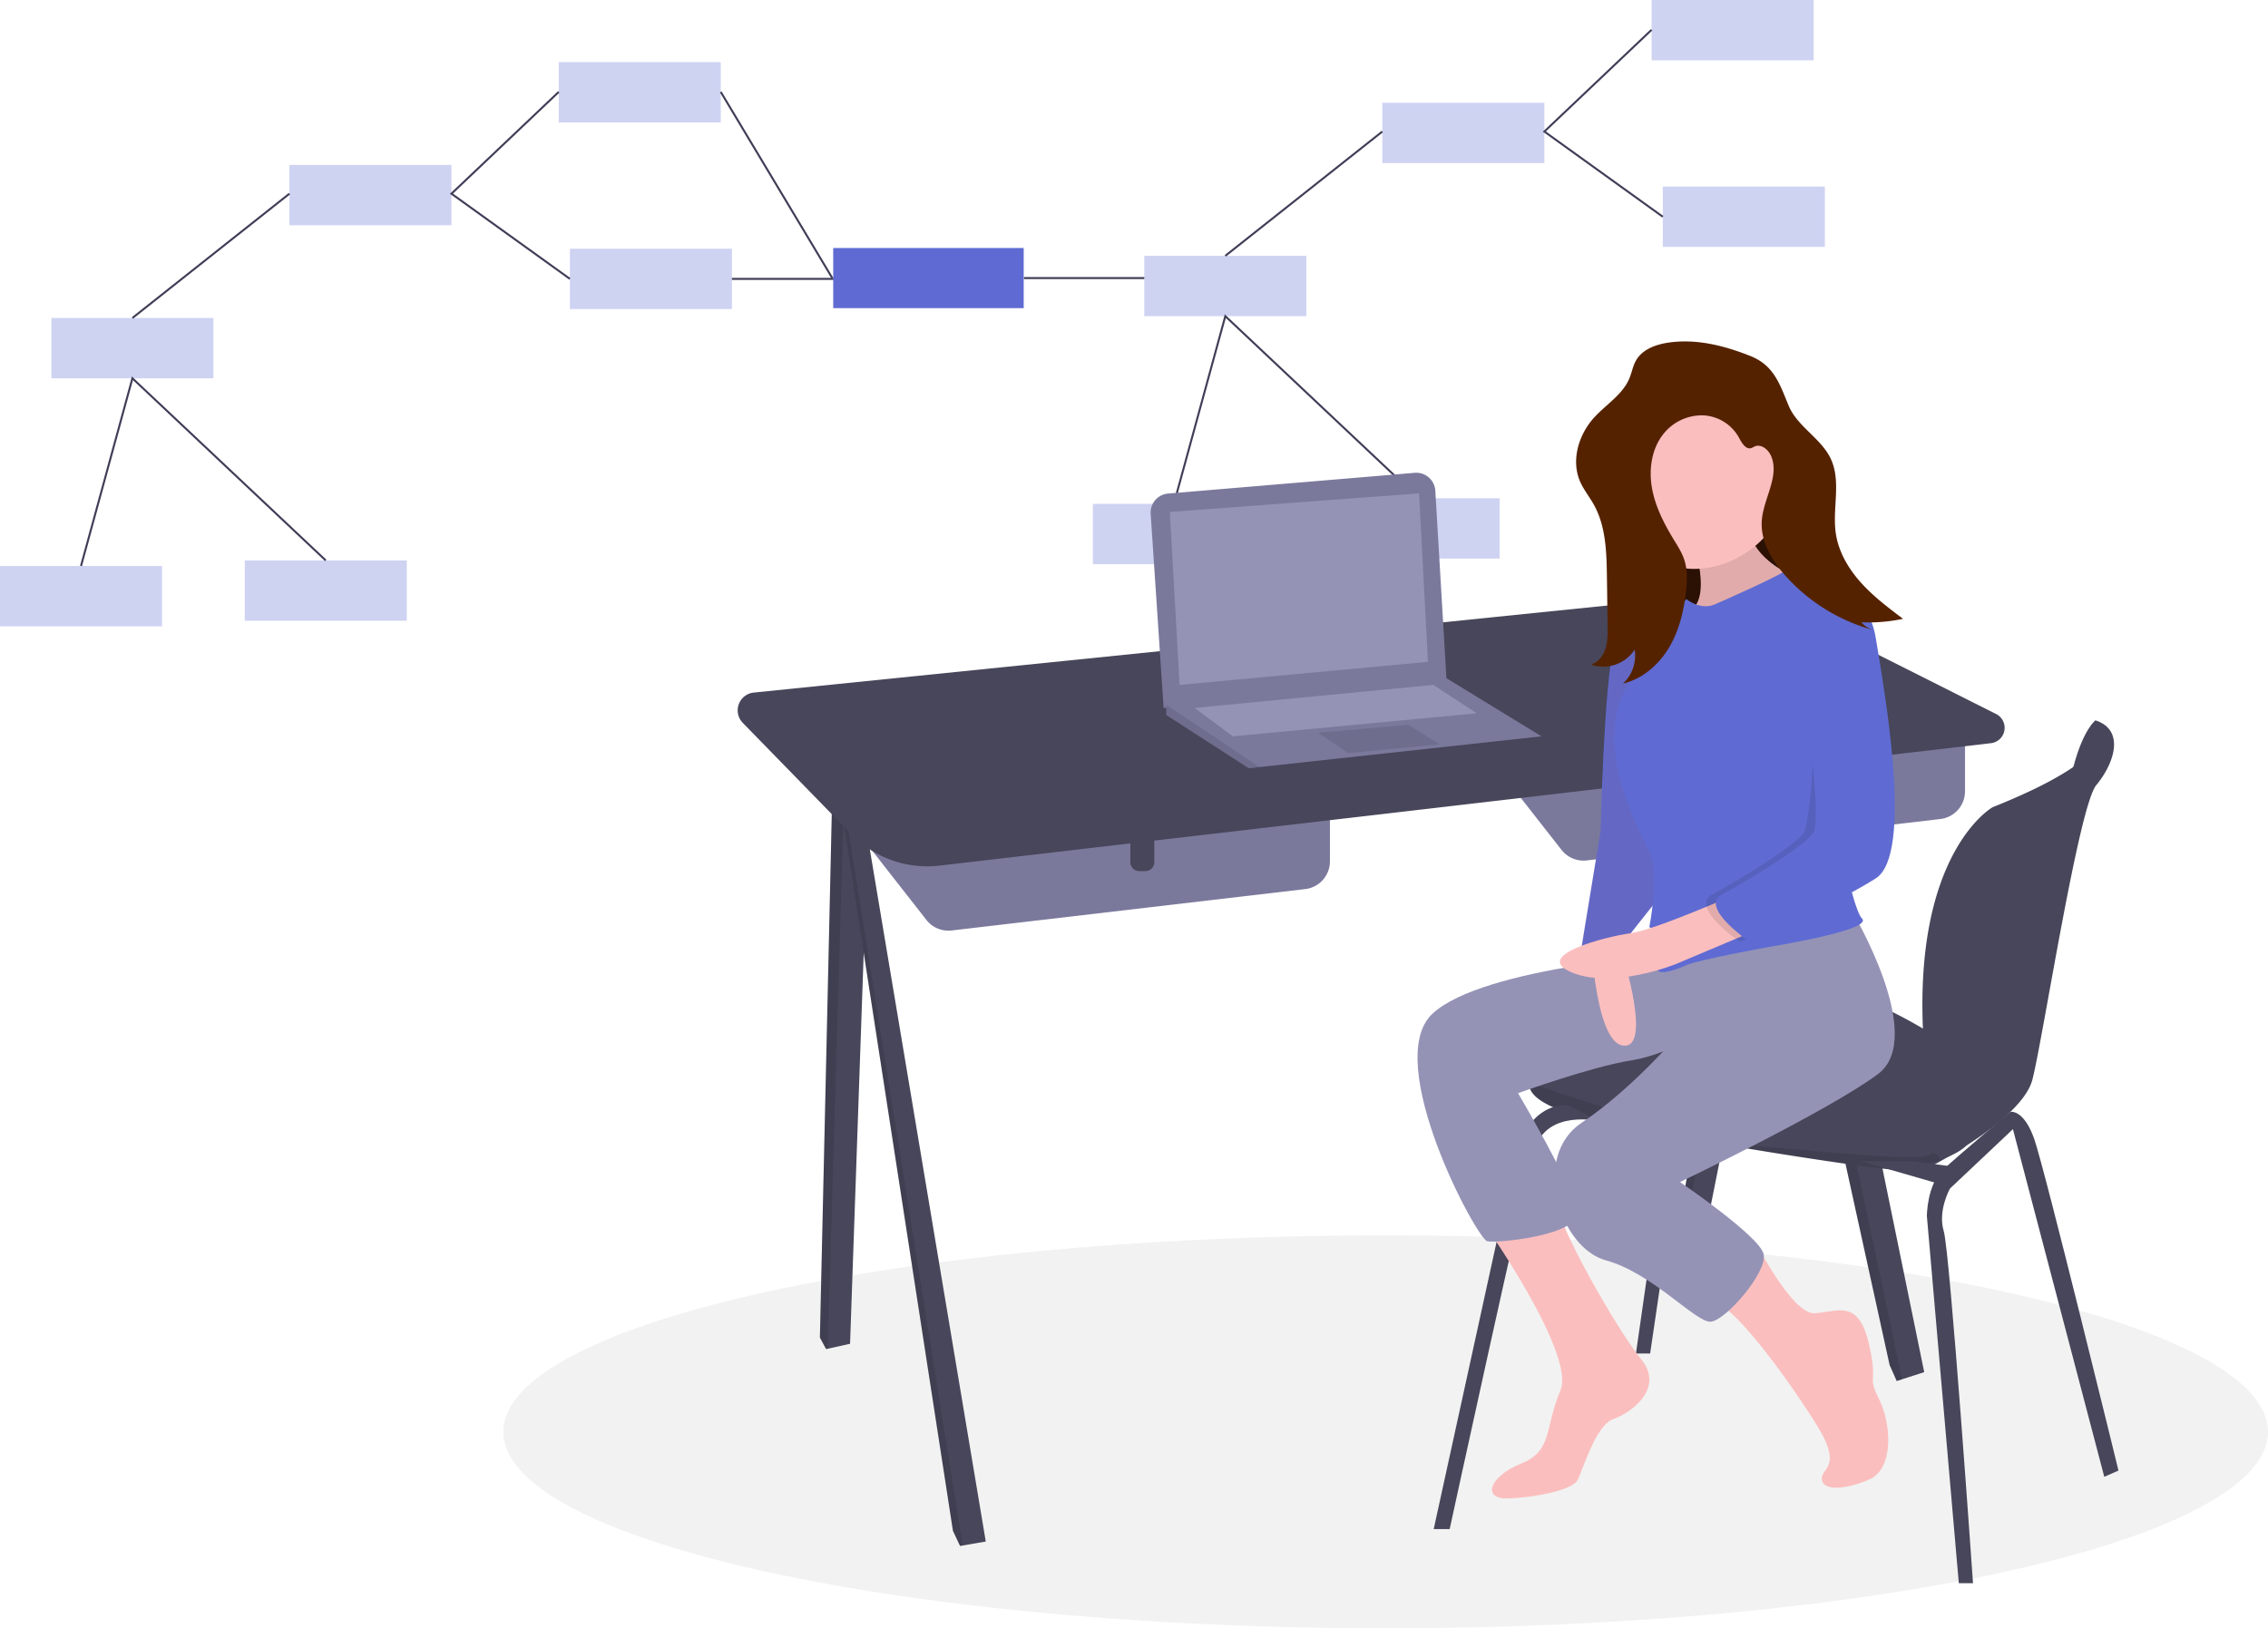<?xml version="1.0" encoding="UTF-8" standalone="no"?>
<svg
   id="e87ddc62-7528-42a5-8b37-f74ed0351019"
   data-name="Layer 1"
   width="1131"
   height="812.206"
   viewBox="0 0 1131 812.206"
   version="1.1"
   sodipodi:docname="undraw_software_engineer_lvl5.svg"
   inkscape:version="1.3.2 (091e20e, 2023-11-25)"
   xmlns:inkscape="http://www.inkscape.org/namespaces/inkscape"
   xmlns:sodipodi="http://sodipodi.sourceforge.net/DTD/sodipodi-0.dtd"
   xmlns="http://www.w3.org/2000/svg"
   xmlns:svg="http://www.w3.org/2000/svg">
  <defs
     id="defs52" />
  <sodipodi:namedview
     id="namedview52"
     pagecolor="#ffffff"
     bordercolor="#000000"
     borderopacity="0.25"
     inkscape:showpageshadow="2"
     inkscape:pageopacity="0.0"
     inkscape:pagecheckerboard="0"
     inkscape:deskcolor="#d1d1d1"
     inkscape:zoom="0.37108743"
     inkscape:cx="233.0987"
     inkscape:cy="555.12524"
     inkscape:window-width="1312"
     inkscape:window-height="449"
     inkscape:window-x="0"
     inkscape:window-y="25"
     inkscape:window-maximized="0"
     inkscape:current-layer="e87ddc62-7528-42a5-8b37-f74ed0351019" />
  <title
     id="title1">software engineer</title>
  <rect
     x="689.328"
     y="51.267"
     width="80.802"
     height="30.092"
     fill="#ffc107"
     opacity="0.3"
     id="rect1"
     style="fill:#5f6bd2;fill-opacity:1" />
  <rect
     x="823.626"
     width="80.802"
     height="30.092"
     fill="#ffc107"
     opacity="0.3"
     id="rect2"
     style="fill:#5f6bd2;fill-opacity:1" />
  <rect
     x="829.198"
     y="93.061"
     width="80.802"
     height="30.092"
     fill="#ffc107"
     opacity="0.3"
     id="rect3"
     style="fill:#5f6bd2;fill-opacity:1" />
  <rect
     x="570.634"
     y="127.611"
     width="80.802"
     height="30.092"
     fill="#ffc107"
     opacity="0.3"
     id="rect4"
     style="fill:#5f6bd2;fill-opacity:1" />
  <rect
     x="545"
     y="251.321"
     width="80.802"
     height="30.092"
     fill="#ffc107"
     opacity="0.3"
     id="rect5"
     style="fill:#5f6bd2;fill-opacity:1" />
  <rect
     x="667.038"
     y="248.534"
     width="80.802"
     height="30.092"
     fill="#ffc107"
     opacity="0.3"
     id="rect6"
     style="fill:#5f6bd2;fill-opacity:1" />
  <polyline
     points="823.626 14.856 770.13 65.616 829.198 108.107"
     fill="none"
     stroke="#3f3d56"
     stroke-miterlimit="10"
     id="polyline6" />
  <line
     x1="689.328"
     y1="65.616"
     x2="611.034"
     y2="127.611"
     fill="none"
     stroke="#3f3d56"
     stroke-miterlimit="10"
     id="line6" />
  <polyline
     points="585.401 251.297 611.034 157.702 707.439 248.534"
     fill="none"
     stroke="#3f3d56"
     stroke-miterlimit="10"
     id="polyline7" />
  <rect
     x="144.328"
     y="82.267"
     width="80.802"
     height="30.092"
     fill="#ffc107"
     opacity="0.3"
     id="rect7"
     style="fill:#5f6bd2;fill-opacity:1" />
  <rect
     x="278.626"
     y="31"
     width="80.802"
     height="30.092"
     fill="#ffc107"
     opacity="0.3"
     id="rect8"
     style="fill:#5f6bd2;fill-opacity:1" />
  <rect
     x="284.198"
     y="124.061"
     width="80.802"
     height="30.092"
     fill="#ffc107"
     opacity="0.3"
     id="rect9"
     style="fill:#5f6bd2;fill-opacity:1" />
  <rect
     x="25.634"
     y="158.611"
     width="80.802"
     height="30.092"
     fill="#ffc107"
     opacity="0.3"
     id="rect10"
     style="fill:#5f6bd2;fill-opacity:1" />
  <rect
     y="282.321"
     width="80.802"
     height="30.092"
     fill="#ffc107"
     opacity="0.3"
     id="rect11"
     style="fill:#5f6bd2;fill-opacity:1" />
  <rect
     x="122.038"
     y="279.534"
     width="80.802"
     height="30.092"
     fill="#ffc107"
     opacity="0.3"
     id="rect12"
     style="fill:#5f6bd2;fill-opacity:1" />
  <polyline
     points="278.626 45.856 225.13 96.616 284.198 139.107"
     fill="none"
     stroke="#3f3d56"
     stroke-miterlimit="10"
     id="polyline12" />
  <line
     x1="144.328"
     y1="96.616"
     x2="66.034"
     y2="158.611"
     fill="none"
     stroke="#3f3d56"
     stroke-miterlimit="10"
     id="line12" />
  <polyline
     points="40.401 282.297 66.034 188.702 162.439 279.534"
     fill="none"
     stroke="#3f3d56"
     stroke-miterlimit="10"
     id="polyline13" />
  <line
     x1="365"
     y1="139.107"
     x2="456.634"
     y2="139.107"
     fill="none"
     stroke="#3f3d56"
     stroke-miterlimit="10"
     id="line13" />
  <rect
     x="415.5"
     y="123.706"
     width="95"
     height="30"
     fill="#ffc107"
     id="rect13"
     style="fill:#5f6bd2;fill-opacity:1" />
  <line
     x1="510.623"
     y1="138.706"
     x2="570.634"
     y2="138.706"
     fill="none"
     stroke="#3f3d56"
     stroke-miterlimit="10"
     id="line14" />
  <line
     x1="415.045"
     y1="138.706"
     x2="359.427"
     y2="45.856"
     fill="none"
     stroke="#3f3d56"
     stroke-miterlimit="10"
     id="line15" />
  <ellipse
     cx="691"
     cy="714.206"
     rx="440"
     ry="98"
     fill="#f2f2f2"
     id="ellipse15" />
  <polygon
     points="894.984 391.611 852.078 606.582 842.79 606.582 841.768 604.994 838.809 600.39 875.964 399.572 881.604 397.21 894.984 391.611"
     fill="#47465a"
     id="polygon15" />
  <polygon
     points="881.604 397.21 841.768 604.994 838.809 600.39 875.964 399.572 881.604 397.21"
     opacity="0.1"
     id="polygon16" />
  <polygon
     points="959.564 684.432 948.533 687.988 945.852 688.855 942.313 680.893 881.604 403.96 887.916 402.545 901.177 399.572 959.564 684.432"
     fill="#47465a"
     id="polygon17" />
  <polygon
     points="948.533 687.988 945.852 688.855 942.313 680.893 881.604 403.96 887.916 402.545 948.533 687.988"
     opacity="0.1"
     id="polygon18" />
  <polygon
     points="433.636 391.611 423.905 670.277 412.753 672.754 411.962 672.931 408.865 667.181 415.058 394.264 421.016 393.415 433.636 391.611"
     fill="#47465a"
     id="polygon19" />
  <polygon
     points="421.016 393.415 412.753 672.754 411.962 672.931 408.865 667.181 415.058 394.264 421.016 393.415"
     opacity="0.1"
     id="polygon20" />
  <polygon
     points="491.581 768.917 480.045 770.907 478.753 771.128 475.215 763.609 419.039 399.572 420.658 399.081 429.213 396.476 491.581 768.917"
     fill="#47465a"
     id="polygon21" />
  <polygon
     points="480.045 770.907 478.753 771.128 475.215 763.609 419.039 399.572 420.658 399.081 480.045 770.907"
     opacity="0.1"
     id="polygon22" />
  <path
     d="M770.246,412.949l42.951,54.882a13.928,13.928,0,0,0,12.588,5.249l176.318-20.65a13.928,13.928,0,0,0,12.308-13.833v-40.688Z"
     transform="translate(-34.5 -43.897)"
     fill="#7a799c"
     id="path22" />
  <path
     d="M880.388,377.898h11.943a0,0,0,0,1,0,0v17.236a4.438,4.438,0,0,1-4.438,4.438H884.825a4.438,4.438,0,0,1-4.438-4.438V377.898A0,0,0,0,1,880.388,377.898Z"
     fill="#47465a"
     id="path23" />
  <path
     d="M453.539,447.893l42.951,54.882a13.928,13.928,0,0,0,12.588,5.249l176.318-20.65A13.928,13.928,0,0,0,697.704,473.541V432.853Z"
     transform="translate(-34.5 -43.897)"
     fill="#7a799c"
     id="path24" />
  <path
     d="M563.68,412.842h11.943a0,0,0,0,1,0,0v17.236a4.438,4.438,0,0,1-4.438,4.438H568.118a4.438,4.438,0,0,1-4.438-4.438V412.842A0,0,0,0,1,563.68,412.842Z"
     fill="#47465a"
     id="path25" />
  <path
     d="M502.885,475.688l524.459-61.09a7.713,7.713,0,0,0,2.578-14.549l-93.817-47.182a108.587,108.587,0,0,0-59.802-11.017L410.361,389.36a8.918,8.918,0,0,0-5.459,15.095l54.259,55.668A52.673,52.673,0,0,0,502.885,475.688Z"
     transform="translate(-34.5 -43.897)"
     fill="#47465a"
     id="path26" />
  <path
     d="M1085.044,406.318l-5.61-3.101s-6.056,4.458-10.99,23.24,9.221.204,9.221.204l6.193-12.828Z"
     transform="translate(-34.5 -43.897)"
     fill="#47465a"
     id="path27" />
  <path
     d="M1025.027,578.38s-5.75,26.982-8.404,34.502c-1.3,3.68-7.582,7.046-14.544,9.621a97.379,97.379,0,0,1-19.073,4.976c-7.52.885-103.947-14.155-150.834-24.328-31.587-6.852-35.669-14.712-34.971-19.109a6.38,6.38,0,0,1,1.796-3.45s46.444-31.405,62.811-46.444,48.656-3.096,84.042,3.096S1025.027,578.38,1025.027,578.38Z"
     transform="translate(-34.5 -43.897)"
     fill="#47465a"
     id="path28" />
  <path
     d="M1079.434,403.217s21.674,14.155-51.31,43.348c0,0-39.669,22.367-34.505,114.503a25.27,25.27,0,0,0,3.673,11.702c7.53,12.385,23.666,43.737-3.227,47.63V627.478s48.656-24.328,53.964-45.117,23.001-136.237,31.848-146.853S1094.473,408.083,1079.434,403.217Z"
     transform="translate(-34.5 -43.897)"
     fill="#47465a"
     id="path29" />
  <path
     d="M1002.079,622.502a97.379,97.379,0,0,1-19.073,4.976c-7.52.885-103.947-14.155-150.834-24.328-31.587-6.852-35.669-14.712-34.971-19.109,20.763,7.099,88.183,29.632,112.378,31.494,28.751,2.212,83.68,8.36,87.842,4.18C999.023,618.105,1000.664,619.804,1002.079,622.502Z"
     transform="translate(-34.5 -43.897)"
     opacity="0.1"
     id="path30" />
  <path
     d="M749.457,806.621l42.021-191.971s7.52-20.347,24.77-19.462L832.172,603.15s-26.54-6.193-32.29,14.155S757.419,806.621,757.419,806.621Z"
     transform="translate(-34.5 -43.897)"
     fill="#47465a"
     id="path31" />
  <polygon
     points="815.808 675.143 832.616 557.926 840.136 557.926 822.885 675.143 815.808 675.143"
     fill="#47465a"
     id="polygon31" />
  <path
     d="M1011.315,833.603l-15.924-183.124s0-15.482,7.962-23.001,33.665-28.97,33.665-28.97,6.587-1.551,11.895,13.489,42.021,165.431,42.021,165.431l-7.077,3.096L1038.297,607.131l-31.405,29.636s-6.193,11.058-3.096,21.232,14.597,175.604,14.597,175.604Z"
     transform="translate(-34.5 -43.897)"
     fill="#47465a"
     id="path32" />
  <polygon
     points="927.717 579.158 967.526 590.658 976.373 582.254 953.372 579.158 927.717 579.158"
     fill="#47465a"
     id="polygon32" />
  <path
     d="M608.313,300.201l6.455,96.824,141.103-13.712-5.615-94.649a9.52,9.52,0,0,0-10.301-8.922L617.013,290.082A9.52,9.52,0,0,0,608.313,300.201Z"
     transform="translate(-34.5 -43.897)"
     fill="#7a799c"
     id="path33" />
  <polygon
     points="768.7 367.282 628.039 382.627 622.731 383.206 581.595 356.667 581.595 350.916 721.37 338.328 768.7 367.282"
     fill="#7a799c"
     id="polygon33" />
  <polygon
     points="628.039 382.627 622.731 383.206 581.595 356.667 581.595 351.518 628.039 382.627"
     opacity="0.1"
     id="polygon34" />
  <polygon
     points="583.364 255.373 588.23 341.627 712.082 330.127 707.658 246.084 583.364 255.373"
     fill="#9493b6"
     id="polygon35" />
  <polygon
     points="657.233 365.513 672.272 375.687 717.832 371.263 702.35 361.532 657.233 365.513"
     opacity="0.1"
     id="polygon36" />
  <polygon
     points="595.749 353.128 614.769 367.282 736.41 355.782 714.736 341.627 595.749 353.128"
     fill="#9493b6"
     id="polygon37" />
  <rect
     x="811.605"
     y="222.42"
     width="89.793"
     height="89.793"
     fill="#ff6584"
     id="rect37"
     style="fill:#2b1100" />
  <rect
     x="811.605"
     y="222.84"
     width="89.793"
     height="89.793"
     opacity="0.1"
     id="rect38"
     style="fill:#2b112d;fill-opacity:1" />
  <path
     d="M877.029,307.871s12.667,34.306,0,40.639,45.389,0,45.389,0l16.361-13.195s-36.945-10.556-31.667-34.834S877.029,307.871,877.029,307.871Z"
     transform="translate(-34.5 -43.897)"
     fill="#fbbebe"
     id="path38" />
  <path
     d="M877.029,307.871s12.667,34.306,0,40.639,45.389,0,45.389,0l16.361-13.195s-36.945-10.556-31.667-34.834S877.029,307.871,877.029,307.871Z"
     transform="translate(-34.5 -43.897)"
     opacity="0.1"
     id="path39" />
  <path
     d="M773.056,651.986s47.501,67.029,39.584,85.501-3.694,30.084-19.528,36.417-20.056,17.945-6.333,17.417,31.667-4.222,34.306-8.972,8.972-27.445,17.945-30.611S864.89,736.431,852.751,721.653s-42.725-69.21-40.363-74.717S773.056,651.986,773.056,651.986Z"
     transform="translate(-34.5 -43.897)"
     fill="#fbbebe"
     id="path40" />
  <path
     d="M872.279,519.512s-98.168,6.333-123.501,30.084,22.167,112.418,27.445,113.474,46.445-3.167,44.862-14.778-29.556-59.112-29.556-59.112,36.417-13.195,56.473-16.361,42.223-17.945,42.223-17.945Z"
     transform="translate(-34.5 -43.897)"
     fill="#9493b6"
     id="path41" />
  <path
     d="M827.417,504.734s1.583,58.584,16.361,60.695,0-44.862,0-44.862l-.528-17.945Z"
     transform="translate(-34.5 -43.897)"
     fill="#fbbebe"
     id="path42" />
  <path
     d="M872.279,351.149s-27.445-7.917-32.723,13.195-6.861,93.946-6.861,93.946l-9.5,58.056s17.417-5.278,21.111-2.639l22.167-27.973Z"
     transform="translate(-34.5 -43.897)"
     fill="#ffc107"
     id="path43"
     style="fill:#5f6bd2;fill-opacity:1" />
  <path
     d="m 872.279,351.149 c 0,0 -20.593,-43.642 -32.723,13.195 -4.542,21.282 -6.861,93.946 -6.861,93.946 l -9.5,57.077 c 0,0 17.417,-4.299 21.111,-1.66 l 22.167,-27.973 z"
     transform="translate(-34.5,-43.897)"
     opacity="0.1"
     id="path44"
     style="fill:#944647;fill-opacity:1"
     sodipodi:nodetypes="csccccc" />
  <path
     d="M909.779,663.225s18.445,36.261,29.528,35.733,21.639-7.389,26.917,14.25-1.056,15.834,5.278,28.5,7.389,34.834-4.75,40.112-23.222,5.806-23.75,0,10.556-5.806-2.111-26.389-39.584-58.056-50.667-61.751S909.779,663.225,909.779,663.225Z"
     transform="translate(-34.5 -43.897)"
     fill="#fbbebe"
     id="path45" />
  <path
     d="M957.78,497.873s38,63.334,13.195,81.806-98.696,53.834-98.696,53.834,39.584,26.917,41.695,35.889-19,33.25-26.389,33.778-29.028-24.278-52.251-30.611-37.473-51.723-12.139-68.612,49.084-44.862,49.084-44.862l-7.385-40.634Z"
     transform="translate(-34.5 -43.897)"
     fill="#9493b6"
     id="path46" />
  <path
     d="M924.84,286.664c0,22.444-22.991,40.999-45.436,40.999a40.639,40.639,0,1,1,0-81.279C901.849,246.384,924.84,264.219,924.84,286.664Z"
     transform="translate(-34.5 -43.897)"
     fill="#fbbebe"
     id="path47" />
  <path
     d="M889.696,345.343s36.417-15.834,36.417-17.945,21.111,4.75,25.861,8.972,7.389,3.694,10.556,12.139-15.834,87.084-15.834,87.084,10.556,60.695,16.361,66.501S916.085,516.345,916.085,516.345s-34.834,6.333-40.639,8.972-16.361,6.333-14.25,0,11.083-11.083-4.222-19c0,0,5.278-25.861,0-37.473s-29.556-53.834-10.028-84.445,28.5-41.695,28.5-41.695S882.307,348.51,889.696,345.343Z"
     transform="translate(-34.5 -43.897)"
     fill="#ffc107"
     id="path48"
     style="fill:#5f6bd2;fill-opacity:1" />
  <path
     d="M901.307,489.428S860.14,507.687,847.737,509.377s-49.876,11.19-29.292,19.635,51.723-4.222,51.723-4.222l43.806-18.472Z"
     transform="translate(-34.5 -43.897)"
     fill="#fbbebe"
     id="path49" />
  <path
     d="M945.629,343.724s15.202-7.353,19.424,18.508,19,107.668,0,119.807-62.806,31.667-62.806,31.667-25.861-17.417-13.722-23.75,41.167-24.278,45.389-30.611,8.488-77.027,1.099-88.638S945.629,343.724,945.629,343.724Z"
     transform="translate(-34.5 -43.897)"
     opacity="0.1"
     id="path50" />
  <path
     d="M944.585,337.427s21.111-1.056,25.334,24.806,19,107.668,0,119.807-62.806,31.667-62.806,31.667-25.861-17.417-13.722-23.75,41.167-24.278,45.389-30.611S935.613,387.038,928.224,375.427,944.585,337.427,944.585,337.427Z"
     transform="translate(-34.5 -43.897)"
     fill="#ffc107"
     id="path51"
     style="fill:#5f6bd2;fill-opacity:1" />
  <path
     d="m 832.569,170.816 c -6.479,0.882 -13.429,3.252 -16.689,8.92 -1.595,2.774 -2.111,6.027 -3.34,8.982 -3.391,8.153 -11.628,13.021 -17.574,19.548 -7.75,8.507 -11.598,21.326 -7.028,31.887 1.77,4.09 4.644,7.593 6.824,11.48 6.081,10.843 6.405,23.865 6.578,36.296 l 0.34,24.441 c 0.052,3.732 0.093,7.54 -1.03,11.099 -1.124,3.559 -3.633,6.893 -7.192,8.017 a 18.64,18.64 0 0 0 21.708,-7.413 19.049,19.049 0 0 1 -5.822,16.899 c 9.676,-2.279 17.79,-9.316 22.902,-17.842 5.112,-8.526 7.482,-18.442 8.545,-28.326 0.562,-5.228 0.76,-10.633 -0.892,-15.625 -1.163,-3.516 -3.192,-6.668 -5.118,-9.83 -4.966,-8.154 -9.437,-16.826 -11.037,-26.238 -1.6,-9.412 0.006,-19.738 6.118,-27.072 a 24.454,24.454 0 0 1 19.315,-8.856 21.503,21.503 0 0 1 17.928,10.975 c 1.412,2.658 3.421,6.26 6.282,5.326 a 15.523,15.523 0 0 0 1.549,-0.761 c 3.19,-1.452 6.814,1.413 8.221,4.623 4.437,10.127 -3.738,21.181 -4.583,32.205 -0.786,10.255 4.931,19.926 11.765,27.612 a 90.717,90.717 0 0 0 44.353,27.25 12.449,12.449 0 0 1 -6.434,-3.997 84.47,84.47 0 0 0 20.757,-1.74 c -7.426,-5.596 -14.905,-11.24 -21.105,-18.171 -6.2,-6.93 -11.11,-15.316 -12.447,-24.518 -1.794,-12.35 2.805,-25.723 -2.454,-37.041 -4.808,-10.347 -16.732,-16.129 -21.087,-26.674 -4.423,-10.712 -7.291,-20.017 -19.002,-24.68 -12.782,-5.089 -26.54,-8.656 -40.35,-6.776 z"
     fill="#ff6584"
     id="path52"
     style="fill:#552200" />
</svg>

